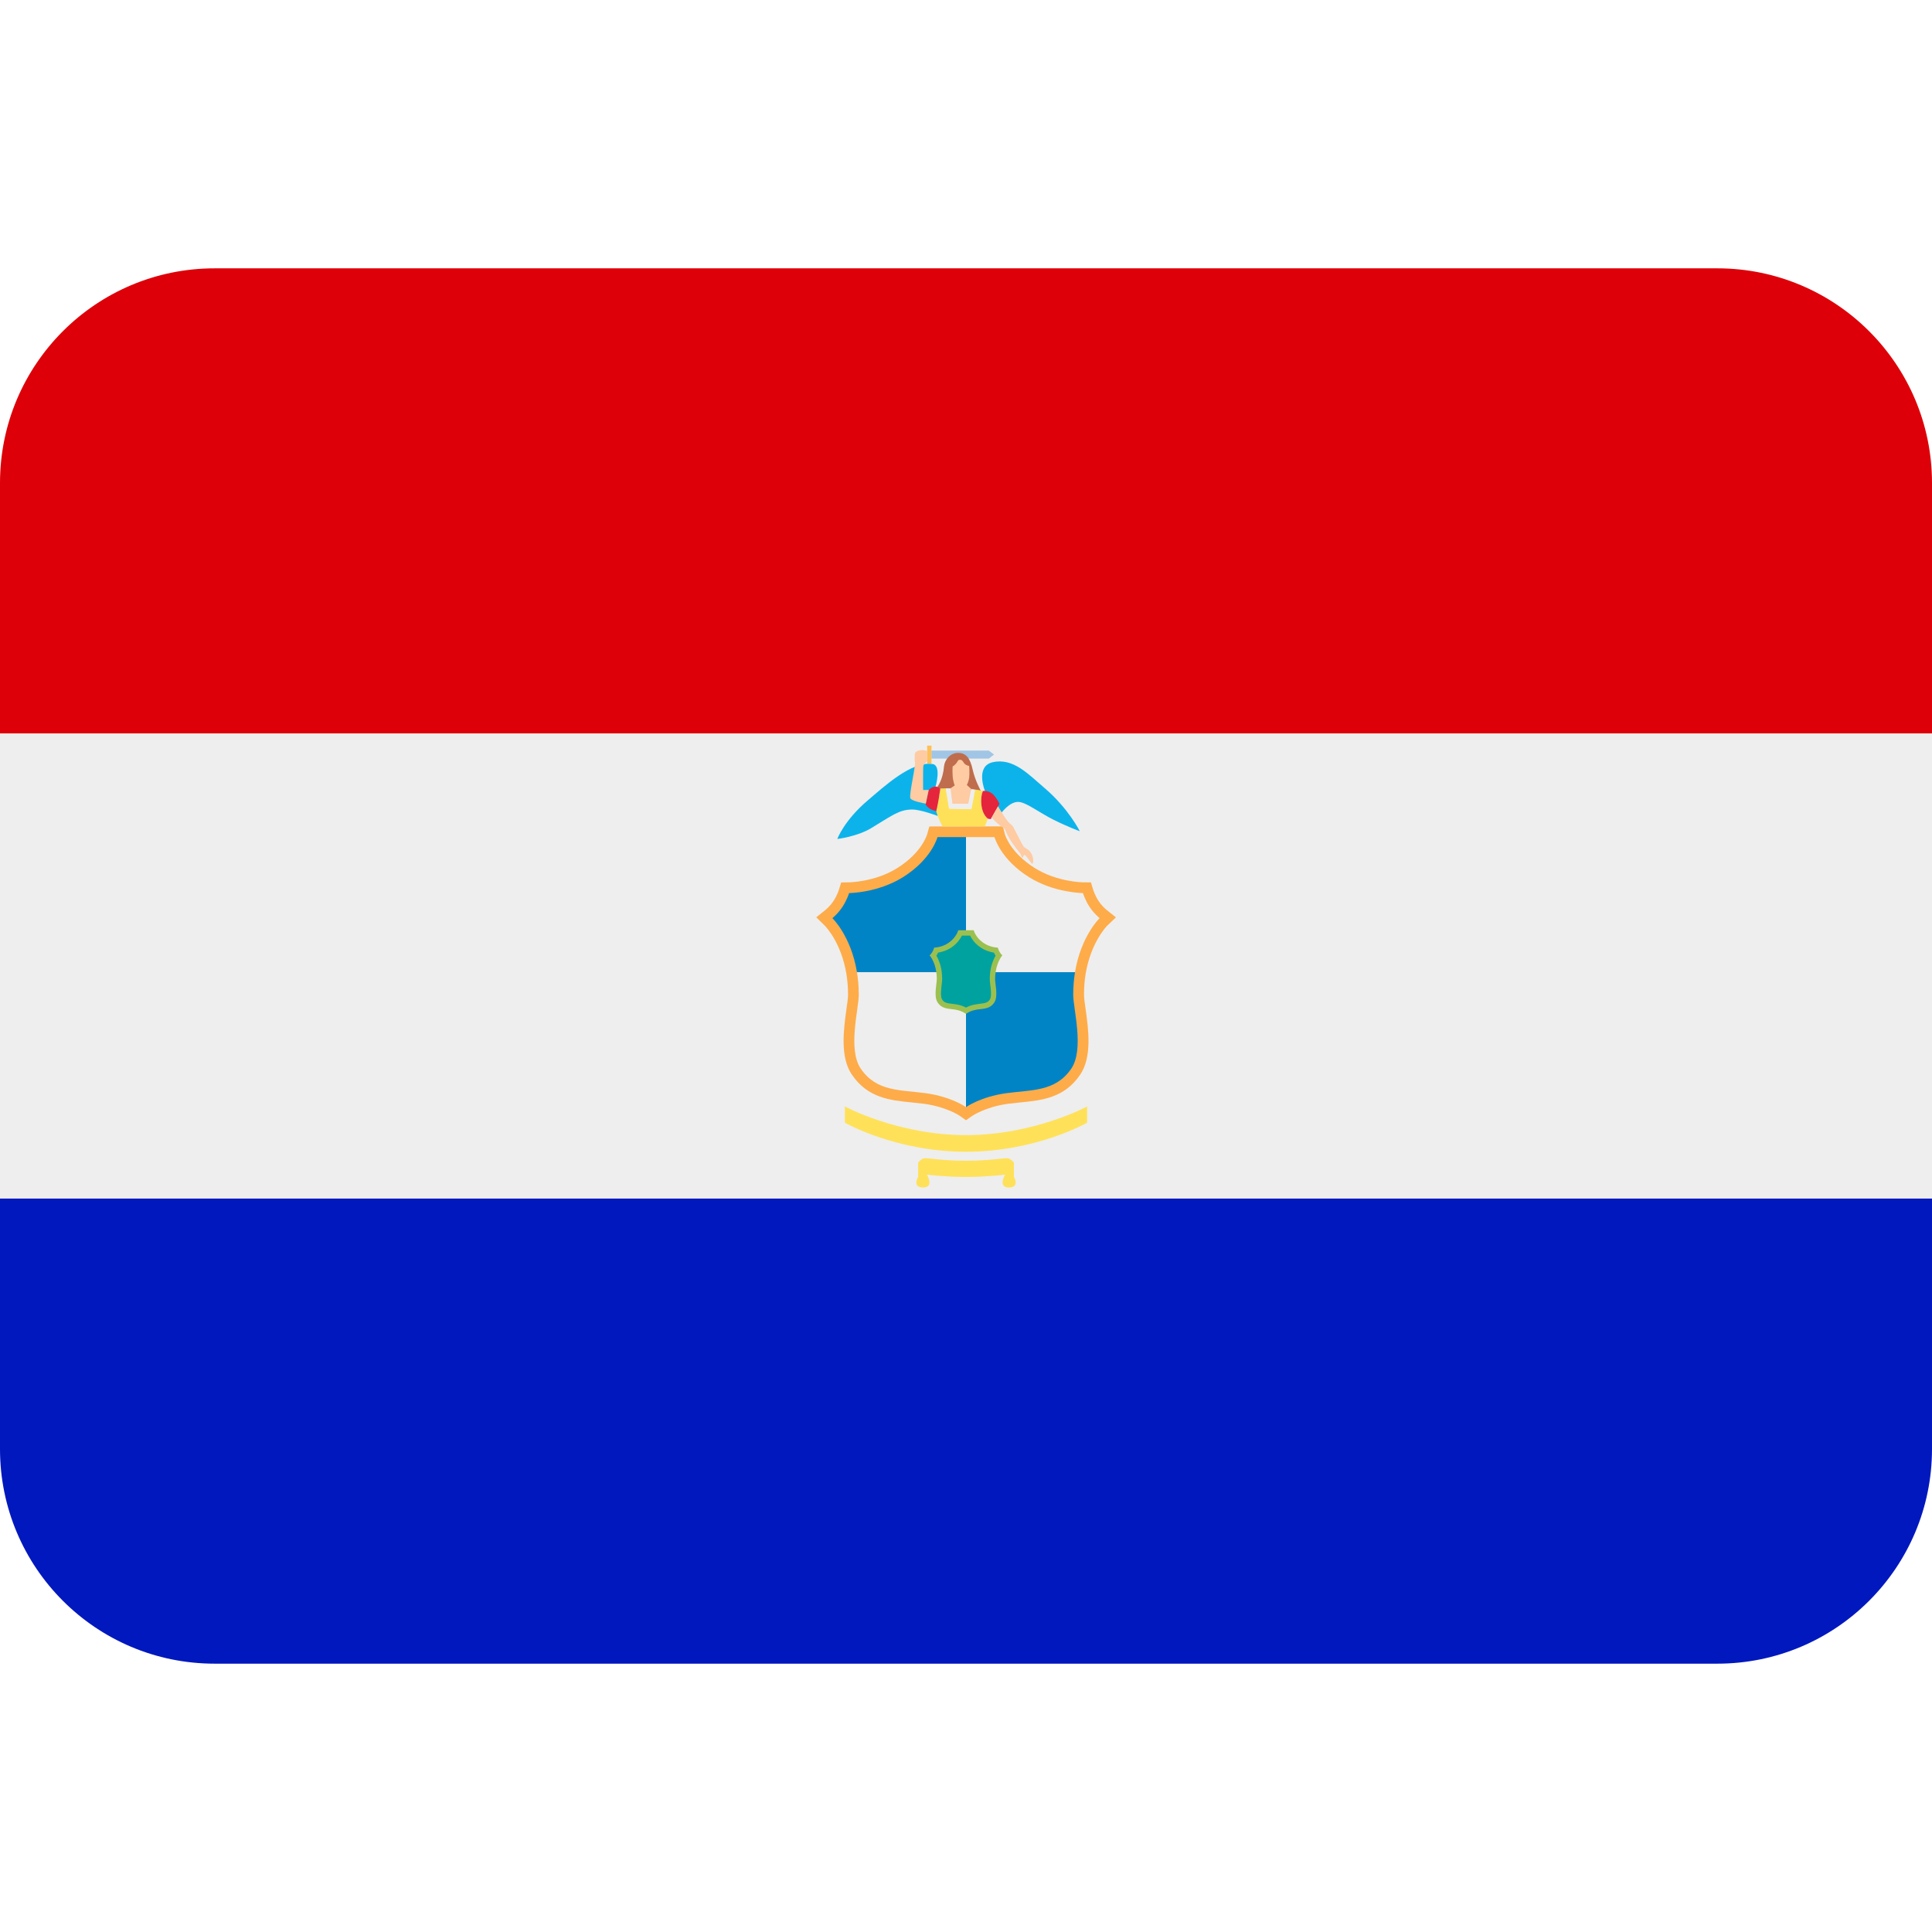 <svg xmlns:dc="http://purl.org/dc/elements/1.1/" xmlns:cc="http://creativecommons.org/ns#" xmlns:rdf="http://www.w3.org/1999/02/22-rdf-syntax-ns#" xmlns:svg="http://www.w3.org/2000/svg" xmlns="http://www.w3.org/2000/svg" viewBox="0 0 45 45" style="enable-background:new 0 0 45 45;" xml:space="preserve" version="1.1" id="svg2"><defs id="defs6"><clipPath id="clipPath16" clipPathUnits="userSpaceOnUse"><path id="path18" d="M 0,36 36,36 36,0 0,0 0,36 Z"/></clipPath></defs><g transform="matrix(1.25,0,0,-1.25,0,45)" id="g10"><g id="g12"><g xmlns="http://www.w3.org/2000/svg" clip-path="url(#clipPath16)" id="g14"><g id="g20"><path id="path22" style="fill:#de0008;fill-opacity:1;fill-rule:nonzero;stroke:none" d="M 32,31 H 4 c -2.209,0 -4,-1.791 -4,-4 v -4.668 h 36 v 4.668 c 0,2.209 -1.791,4 -4,4"/></g><g id="g24"><path id="path26" style="fill:#0018bd;fill-opacity:1;fill-rule:nonzero;stroke:none" d="M 0,13.669 V 9 C 0,6.791 1.791,5 4,5 h 28 c 2.209,0 4,1.791 4,4 v 4.669 z"/></g><g id="g28"><path id="path30" style="fill:#eeeeee;fill-opacity:1;fill-rule:nonzero;stroke:none" d="m 0,13.669 h 36 v 8.663 H 0 Z"/></g><g id="g32"><path id="path40" style="fill:#ffe159;fill-opacity:1;fill-rule:nonzero;stroke:none" d="m 18,14.539 c -1.316,0 -2.257,0.541 -2.257,0.541 v 0.303 c 0,0 0.985,-0.534 2.257,-0.534 1.272,0 2.257,0.534 2.257,0.534 v -0.303 c 0,0 -0.942,-0.541 -2.257,-0.541"/><path id="path41" style="fill:#ffe159;fill-opacity:1;fill-rule:nonzero;stroke:none" d="m 18,14.069 c -0.386,0 -0.728,0.043 -0.728,0.043 0,0 0.142,-0.239 -0.07,-0.239 -0.212,0 -0.094,0.2 -0.094,0.2 v 0.263 c 0,0 0.059,0.083 0.133,0.083 0.075,0 0.357,-0.048 0.759,-0.048 0.402,0 0.685,0.048 0.759,0.048 0.074,0 0.134,-0.083 0.134,-0.083 v -0.263 c 0,0 0.117,-0.2 -0.095,-0.2 -0.212,0 -0.07,0.239 -0.07,0.239 0,0 -0.342,-0.043 -0.728,-0.043"/><path id="path42" style="fill:#feac49;fill-opacity:1;fill-rule:nonzero;stroke:none" d="m 18,15.126 -0.116,0.082 c -0.002,10e-4 -0.24,0.165 -0.662,0.224 -0.079,0.01 -0.158,0.018 -0.235,0.026 -0.401,0.04 -0.815,0.081 -1.112,0.515 -0.227,0.331 -0.154,0.85 -0.102,1.229 0.016,0.109 0.029,0.2 0.029,0.263 0,0.132 -0.01,0.263 -0.031,0.389 -0.097,0.591 -0.397,0.892 -0.4,0.895 l -0.161,0.158 0.176,0.142 c 10e-4,0.001 0.085,0.068 0.148,0.167 0.067,0.103 0.096,0.2 0.097,0.201 l 0.043,0.14 0.147,0.002 c 0.005,0 0.483,0.006 0.895,0.264 0.458,0.285 0.556,0.617 0.56,0.631 l 0.041,0.146 1.37,0.002 0.038,-0.15 c 0.004,-0.012 0.102,-0.344 0.56,-0.629 0.412,-0.258 0.89,-0.264 0.895,-0.264 l 0.148,-0.001 0.043,-0.142 c 0.001,-0.001 0.03,-0.097 0.096,-0.2 0.064,-0.099 0.147,-0.167 0.148,-0.167 l 0.178,-0.143 -0.165,-0.158 c -0.002,-0.002 -0.301,-0.303 -0.399,-0.895 -0.021,-0.126 -0.03,-0.257 -0.03,-0.388 0,-0.063 0.013,-0.154 0.029,-0.263 0.053,-0.379 0.125,-0.898 -0.102,-1.229 -0.296,-0.434 -0.711,-0.475 -1.113,-0.515 -0.077,-0.008 -0.155,-0.016 -0.234,-0.026 -0.422,-0.059 -0.66,-0.223 -0.663,-0.225 z"/><path id="path43" style="fill:#0084c6;fill-opacity:1;fill-rule:nonzero;stroke:none" d="m 18,17.886 v -2.516 c 0,0 0.267,0.193 0.751,0.26 0.47,0.065 0.914,0.024 1.21,0.456 0.247,0.362 0.037,1.114 0.037,1.379 0,0.153 0.013,0.293 0.033,0.421 z"/><path id="path44" style="fill:#eeeeee;fill-opacity:1;fill-rule:nonzero;stroke:none" d="m 18,17.886 h -2.032 c 0.021,-0.128 0.034,-0.268 0.034,-0.421 0,-0.265 -0.21,-1.017 0.038,-1.379 0.295,-0.432 0.739,-0.391 1.209,-0.456 0.484,-0.067 0.751,-0.26 0.751,-0.26 z"/><path id="path45" style="fill:#eeeeee;fill-opacity:1;fill-rule:nonzero;stroke:none" d="m 18,17.886 h 2.031 c 0.112,0.674 0.459,1.006 0.459,1.006 0,0 -0.107,0.085 -0.192,0.216 -0.084,0.132 -0.119,0.251 -0.119,0.251 0,0 -0.532,0.002 -1,0.294 -0.541,0.337 -0.648,0.749 -0.648,0.749 H 18 Z"/><path id="path46" style="fill:#0084c6;fill-opacity:1;fill-rule:nonzero;stroke:none" d="m 18,17.886 h -2.032 c -0.111,0.674 -0.458,1.006 -0.458,1.006 0,0 0.108,0.085 0.192,0.216 0.084,0.132 0.12,0.251 0.12,0.251 0,0 0.53,0.002 1,0.294 0.541,0.337 0.647,0.749 0.647,0.749 H 18 Z"/><path id="path47" style="fill:#9bc050;fill-opacity:1;fill-rule:nonzero;stroke:none" d="m 17.855,18.666 c 0,0 -0.029,-0.127 -0.176,-0.232 -0.128,-0.091 -0.272,-0.091 -0.272,-0.091 0,0 -0.01,-0.037 -0.032,-0.078 -0.023,-0.04 -0.053,-0.067 -0.053,-0.067 0,0 0.095,-0.103 0.125,-0.311 0.006,-0.04 0.009,-0.083 0.009,-0.131 0,-0.082 -0.057,-0.315 0.01,-0.426 0.081,-0.134 0.202,-0.122 0.329,-0.142 0.132,-0.021 0.205,-0.08 0.205,-0.08 0,0 0.072,0.059 0.204,0.08 0.128,0.02 0.248,0.008 0.329,0.142 0.067,0.111 0.009,0.344 0.009,0.426 0,0.048 0.004,0.091 0.01,0.131 0.031,0.208 0.125,0.311 0.125,0.311 0,0 -0.03,0.027 -0.052,0.067 -0.023,0.041 -0.033,0.078 -0.033,0.078 0,0 -0.144,0 -0.272,0.091 -0.147,0.105 -0.176,0.232 -0.176,0.232 z"/><path id="path48" style="fill:#00a2a0;fill-opacity:1;fill-rule:nonzero;stroke:none" d="m 17.448,18.193 c 0.035,-0.06 0.079,-0.157 0.098,-0.292 0.006,-0.044 0.01,-0.092 0.01,-0.145 0,-0.024 -0.004,-0.06 -0.009,-0.102 -0.009,-0.077 -0.027,-0.22 0.005,-0.273 0.04,-0.066 0.087,-0.074 0.191,-0.086 0.022,-0.003 0.045,-0.005 0.068,-0.009 0.082,-0.012 0.146,-0.038 0.189,-0.061 0.043,0.023 0.106,0.049 0.188,0.061 0.024,0.004 0.048,0.007 0.071,0.01 0.102,0.012 0.149,0.02 0.189,0.085 0.031,0.053 0.014,0.195 0.004,0.272 -0.005,0.042 -0.009,0.079 -0.009,0.103 0,0.053 0.004,0.101 0.01,0.145 0.02,0.135 0.063,0.231 0.099,0.292 -0.005,0.007 -0.01,0.015 -0.015,0.023 -0.006,0.012 -0.012,0.023 -0.017,0.033 -0.065,0.011 -0.165,0.037 -0.258,0.103 -0.102,0.072 -0.157,0.155 -0.186,0.214 h -0.152 c -0.03,-0.059 -0.085,-0.142 -0.186,-0.214 -0.094,-0.066 -0.194,-0.092 -0.259,-0.103 -0.005,-0.011 -0.01,-0.022 -0.017,-0.034 -0.005,-0.007 -0.01,-0.015 -0.014,-0.022"/><path id="path49" style="fill:#0cb3eb;fill-opacity:1;fill-rule:nonzero;stroke:none" d="m 18.353,21.262 c 0,0 -0.187,0.459 0.144,0.535 0.386,0.088 0.672,-0.231 0.968,-0.482 0.443,-0.377 0.655,-0.803 0.655,-0.803 0,0 -0.219,0.078 -0.49,0.214 -0.274,0.137 -0.517,0.332 -0.66,0.332 -0.159,0 -0.305,-0.198 -0.305,-0.198 z"/><path id="path50" style="fill:#0cb3eb;fill-opacity:1;fill-rule:nonzero;stroke:none" d="m 17.433,21.344 c 0,0 0.114,0.392 -0.054,0.419 -0.39,0.063 -0.912,-0.425 -1.208,-0.676 -0.444,-0.376 -0.569,-0.72 -0.569,-0.72 0,0 0.367,0.043 0.628,0.2 0.384,0.231 0.525,0.349 0.768,0.349 0.158,0 0.476,-0.12 0.476,-0.12 z"/><path d="m 17.276,22.106 h 0.081 v -0.333 h -0.081 z" style="fill:#ffc056;fill-opacity:1;fill-rule:nonzero;stroke:none" id="path804"/><path id="path51" style="fill:#a0c5e5;fill-opacity:1;fill-rule:nonzero;stroke:none" d="m 17.357,21.865 h 1.068 l 0.097,0.075 -0.097,0.074 h -1.068 z"/><path id="path52" style="fill:#bf6d4c;fill-opacity:1;fill-rule:nonzero;stroke:none" d="m 18.274,21.269 c 0,0 -0.105,0.187 -0.15,0.392 -0.045,0.206 -0.12,0.31 -0.271,0.31 -0.151,0 -0.253,-0.134 -0.263,-0.255 -0.019,-0.243 -0.122,-0.377 -0.122,-0.377 l 0.053,-0.035 z"/><path id="path53" style="fill:#ffe159;fill-opacity:1;fill-rule:nonzero;stroke:none" d="m 18.351,20.602 c 0,0 0.015,0.031 0.03,0.069 0.014,0.038 0.025,0.077 0.025,0.077 0,0 -0.098,0.066 -0.118,0.247 -0.02,0.18 0.028,0.266 0.028,0.266 l -0.146,0.028 -0.07,-0.365 -0.414,0.008 -0.063,0.379 -0.103,-0.007 c 0,0 -0.012,-0.091 -0.028,-0.189 -0.016,-0.099 -0.048,-0.23 -0.048,-0.23 0,0 0.019,-0.069 0.052,-0.146 0.032,-0.078 0.068,-0.138 0.068,-0.138 z"/><path id="path54" style="fill:#eeeeee;fill-opacity:1;fill-rule:nonzero;stroke:none" d="m 18.17,21.288 -0.074,0.01 -0.054,-0.275 h -0.295 l -0.036,0.288 h -0.088 l 0.063,-0.38 0.414,-0.008 z"/><path id="path55" style="fill:#e5253c;fill-opacity:1;fill-rule:nonzero;stroke:none" d="m 18.406,20.747 c 0,0 -0.098,0.067 -0.118,0.247 -0.019,0.18 0.028,0.267 0.028,0.267 0,0 0.112,0.02 0.197,-0.072 0.084,-0.092 0.11,-0.169 0.11,-0.169 l -0.16,-0.281 c 0,0 -0.013,-0.002 -0.028,0 -0.016,0.002 -0.029,0.008 -0.029,0.008"/><path id="path56" style="fill:#e5253c;fill-opacity:1;fill-rule:nonzero;stroke:none" d="m 17.444,20.884 c 0,0 -0.045,0.011 -0.102,0.038 -0.056,0.026 -0.095,0.086 -0.095,0.086 l 0.058,0.272 c 0,0 0.059,0.066 0.128,0.063 0.069,-0.002 0.088,-0.04 0.088,-0.04 0,0 -0.013,-0.091 -0.029,-0.189 -0.015,-0.099 -0.048,-0.23 -0.048,-0.23"/><path id="path57" style="fill:#fecba3;fill-opacity:1;fill-rule:nonzero;stroke:none" d="m 18.598,20.976 c 0,0 0.062,-0.113 0.134,-0.218 0.071,-0.104 0.104,-0.117 0.131,-0.142 0.026,-0.025 0.181,-0.363 0.217,-0.397 0.036,-0.034 0.087,-0.039 0.136,-0.122 0.048,-0.082 0.042,-0.176 0.022,-0.19 -0.021,-0.014 -0.118,0.167 -0.147,0.162 -0.03,-0.005 -0.02,-0.047 -0.041,-0.05 -0.02,-0.003 -0.013,0.045 -0.039,0.077 -0.026,0.031 -0.131,0.162 -0.192,0.262 -0.061,0.1 -0.084,0.177 -0.097,0.194 -0.013,0.017 -0.07,0.05 -0.141,0.111 -0.07,0.061 -0.101,0.106 -0.101,0.106 z"/><path id="path58" style="fill:#fecba3;fill-opacity:1;fill-rule:nonzero;stroke:none" d="m 17.305,21.28 h -0.104 c 0,0 -0.004,0.422 0.005,0.452 0.01,0.029 0.071,0.086 0.071,0.086 v 0.177 c 0,0 0.003,0.027 -0.102,0.027 -0.104,0 -0.128,-0.061 -0.128,-0.061 0,0 -0.008,-0.137 0,-0.15 0.027,-0.042 -0.104,-0.584 -0.086,-0.678 0.013,-0.064 0.29,-0.107 0.29,-0.107 z"/><path id="path59" style="fill:#fecba3;fill-opacity:1;fill-rule:nonzero;stroke:none" d="m 17.711,21.311 0.079,0.054 c 0,0 -0.034,0.076 -0.039,0.182 -0.006,0.106 0,0.173 0,0.173 0,0 0.031,0.013 0.067,0.056 0.035,0.044 0.027,0.067 0.074,0.067 0.048,0 0.059,-0.059 0.092,-0.084 0.034,-0.026 0.075,-0.031 0.075,-0.031 0,0 0.01,-0.147 0,-0.22 -0.01,-0.073 -0.043,-0.135 -0.043,-0.135 l 0.081,-0.075 -0.055,-0.275 h -0.295 z"/></g></g></g></g></svg>
